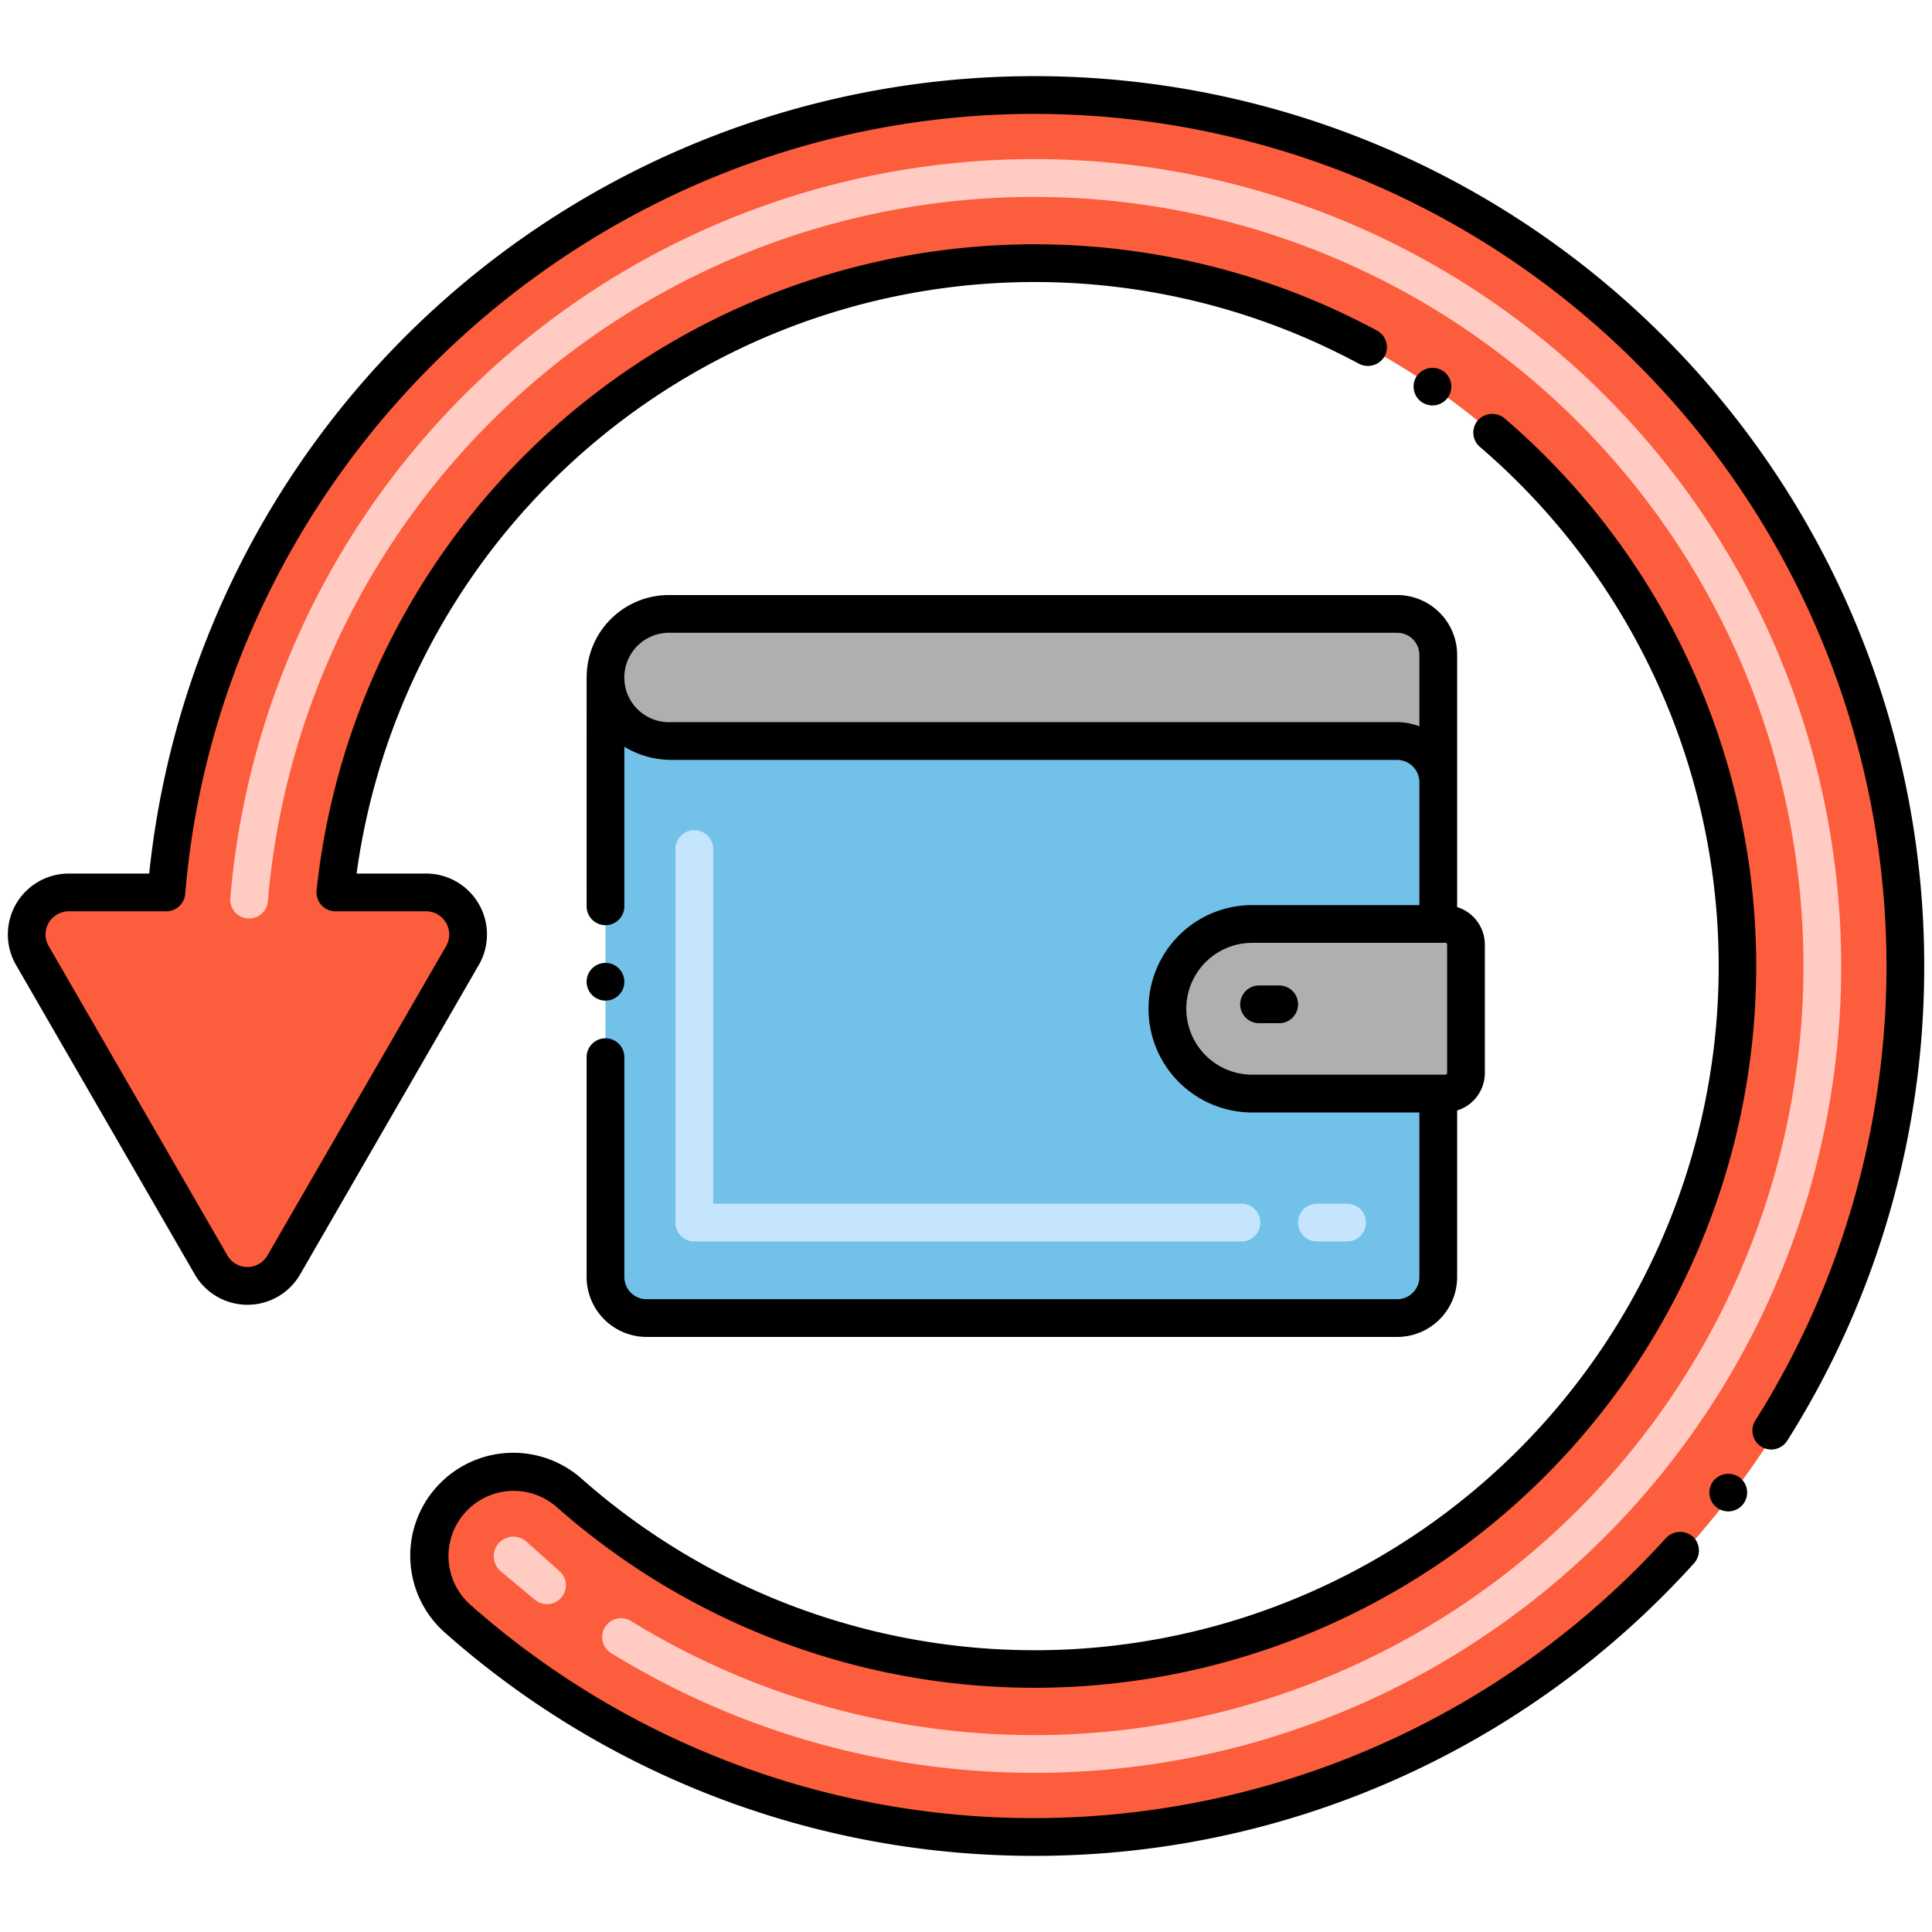 <?xml version="1.0"?>
<svg xmlns="http://www.w3.org/2000/svg" viewBox="0 0 256 256" width="512" height="512"><path d="M137,12.59A115.4,115.4,0,0,0,22.047,118.25H9.11A5.569,5.569,0,0,0,4.287,126.6l23.676,41a5.569,5.569,0,0,0,9.646,0l23.672-41a5.569,5.569,0,0,0-4.823-8.354H44.437a93.125,93.125,0,1,1,30.95,79.54,11.14,11.14,0,0,0-14.77,16.68,115.085,115.085,0,0,0,76.42,28.94h.07A115.41,115.41,0,1,0,137,12.59Z" fill="#fc5d3d"/><path d="M154.69,133.67a11.233,11.233,0,0,0,11.24,11.24h24.65v24.3a5.433,5.433,0,0,1-5.44,5.44H85.66a5.431,5.431,0,0,1-5.43-5.44V89.78a8.415,8.415,0,0,0,8.66,8.41h96.25a5.439,5.439,0,0,1,5.44,5.44v18.8H165.93A11.237,11.237,0,0,0,154.69,133.67Z" fill="#72c1e8"/><path d="M190.582,86.791v16.84a5.44,5.44,0,0,0-5.438-5.438H88.889a8.422,8.422,0,1,1-.245-16.84h96.5A5.44,5.44,0,0,1,190.582,86.791Z" fill="#afafaf"/><path d="M191.53,122.43h-25.6a11.24,11.24,0,1,0,0,22.48h25.6a2.723,2.723,0,0,0,2.72-2.72V125.15A2.723,2.723,0,0,0,191.53,122.43Z" fill="#afafaf"/><path d="M137.107,234.91a106.779,106.779,0,0,1-56.113-15.855,2.5,2.5,0,1,1,2.624-4.256,101.94,101.94,0,0,0,155.349-86.738v-.135A101.917,101.917,0,0,0,35.5,119.371a2.5,2.5,0,1,1-4.982-.415,106.916,106.916,0,0,1,213.449,8.97v.135A106.842,106.842,0,0,1,137.107,234.91ZM74.03,208.09,69.786,204.3a2.6,2.6,0,0,0-3.6.076h0a2.6,2.6,0,0,0,.152,3.819l4.593,3.826a2.5,2.5,0,0,0,3.1-3.93Z" fill="#ffcbc2"/><path d="M178.5,164.5h-4a2.5,2.5,0,0,1,0-5h4a2.5,2.5,0,0,1,0,5Zm-14,0H92a2.5,2.5,0,0,1-2.5-2.5V112.5a2.5,2.5,0,0,1,5,0v47h70a2.5,2.5,0,0,1,0,5Z" fill="#c5e5ff"/><path d="M57.8,197.09a13.613,13.613,0,0,0,1.161,19.25,117.6,117.6,0,0,0,78.08,29.57h.069a117.6,117.6,0,0,0,87.36-38.77,2.52,2.52,0,0,0-.17-3.54,2.574,2.574,0,0,0-3.529.18,113.135,113.135,0,0,1-83.661,37.13h-.069A112.579,112.579,0,0,1,62.279,212.6,8.64,8.64,0,0,1,73.73,199.66,95.639,95.639,0,1,0,199.349,55.42a2.566,2.566,0,0,0-3.52.27,2.493,2.493,0,0,0,.27,3.53,90.639,90.639,0,1,1-119.05,136.7A13.655,13.655,0,0,0,57.8,197.09Z"/><path d="M191.869,52.64a2.5,2.5,0,0,0-.65-3.48,2.556,2.556,0,0,0-3.469.64,2.5,2.5,0,1,0,4.119,2.84Z"/><path d="M137,10.09A117.913,117.913,0,0,0,19.77,115.75H9.109a8.078,8.078,0,0,0-6.99,12.11L25.8,168.85a8.064,8.064,0,0,0,13.971.01l23.679-41.01a8.072,8.072,0,0,0-6.989-12.1H47.25A90.683,90.683,0,0,1,180.089,48.21a2.564,2.564,0,0,0,3.391-1.02,2.5,2.5,0,0,0-1.011-3.38,95.682,95.682,0,0,0-140.52,74.18,2.508,2.508,0,0,0,2.491,2.76H56.46a3.075,3.075,0,0,1,2.659,4.6l-23.679,41a3.059,3.059,0,0,1-5.31,0l-23.681-41a3.017,3.017,0,0,1-.42-1.52,3.1,3.1,0,0,1,3.08-3.08h12.94a2.519,2.519,0,0,0,2.491-2.29C29.344,60.8,78.407,15.09,137.109,15.09a112.942,112.942,0,0,1,95.48,173.14,2.5,2.5,0,0,0,4.23,2.67,117.444,117.444,0,0,0,18.15-62.85v-.01A117.852,117.852,0,0,0,137,10.09Z"/><path d="M227.009,196.26a2.5,2.5,0,1,0,3.511-.48A2.561,2.561,0,0,0,227.009,196.26Z"/><path d="M88.643,78.848A10.891,10.891,0,0,0,77.737,89.707c-.011.381-.007,30-.007,30.383a2.5,2.5,0,0,0,5,0V98.95a12.1,12.1,0,0,0,6.119,1.74h96.3a2.956,2.956,0,0,1,2.926,2.943c0,.012,0,.022,0,.034V119.93h-22.15a13.74,13.74,0,0,0,0,27.48h22.15v21.81a2.94,2.94,0,0,1-2.929,2.93H85.659a2.94,2.94,0,0,1-2.929-2.93V140.08a2.5,2.5,0,0,0-5,0v29.14a7.954,7.954,0,0,0,7.929,7.93H185.15a7.941,7.941,0,0,0,7.929-7.93V147.144a5.213,5.213,0,0,0,3.671-4.954V125.15a5.216,5.216,0,0,0-3.671-4.958c0-31.221,0-2.18,0-33.4a7.946,7.946,0,0,0-7.93-7.944ZM191.529,124.93a.222.222,0,0,1,.221.22v17.04a.214.214,0,0,1-.221.21h-25.6a8.735,8.735,0,1,1,0-17.47Zm-3.453-38.138v9.459a8.081,8.081,0,0,0-2.93-.562H88.891a5.923,5.923,0,1,1-.248-11.841h96.5A2.941,2.941,0,0,1,188.076,86.792Z"/><path d="M80.23,132.59a2.5,2.5,0,1,0-2.5-2.51A2.51,2.51,0,0,0,80.23,132.59Z"/><path d="M164.329,133.08a2.508,2.508,0,0,0,2.5,2.5H169.5a2.5,2.5,0,0,0,0-5h-2.671A2.508,2.508,0,0,0,164.329,133.08Z"/></svg>
